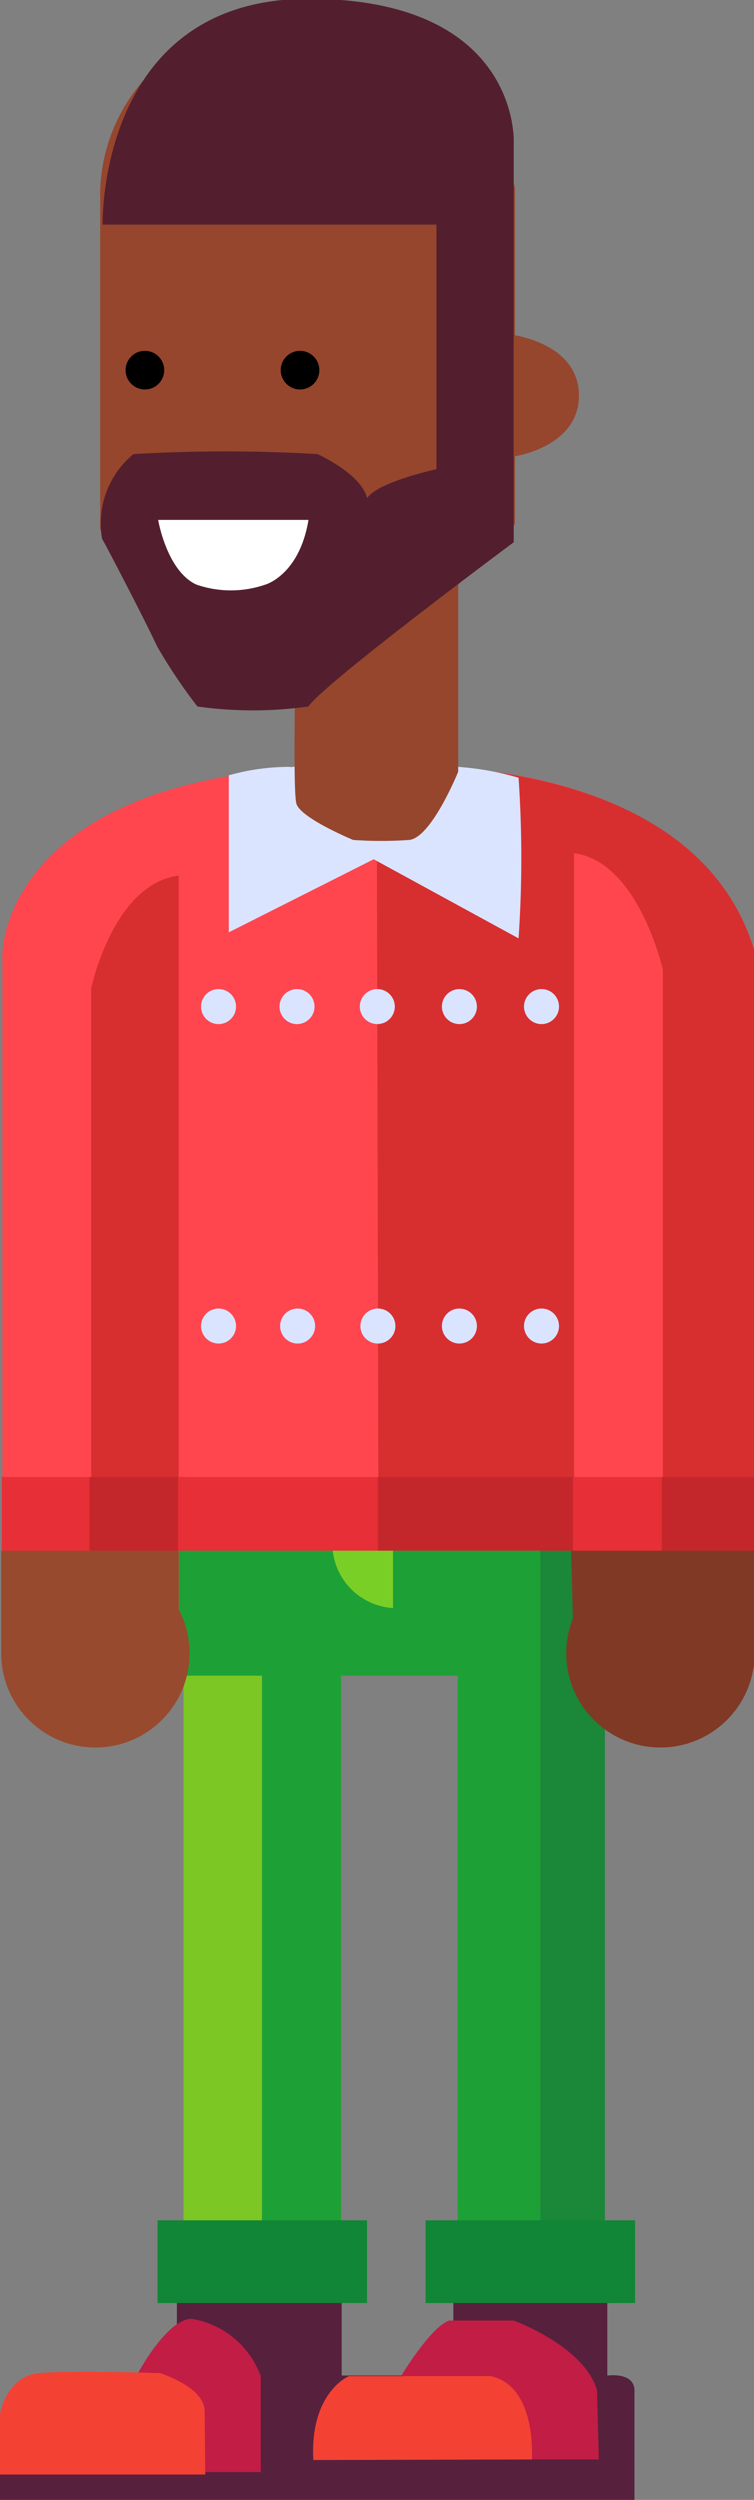 <svg id="_3" data-name=" 3" xmlns="http://www.w3.org/2000/svg" viewBox="0 0 12.49 41.4"><rect x="0" y="0" width="12.49" height="41.4" fill="#808080" stroke="none"/><defs><style>.cls-1{fill:#57203d;}.cls-2{fill:#c11d45;}.cls-3{fill:#f34233;}.cls-4{fill:#7cc724;}.cls-5{fill:#1da136;}.cls-6{fill:#7acf26;}.cls-7{fill:#1b8738;}.cls-8{fill:#118636;}.cls-9{fill:#96462d;}.cls-10{fill:#ff464f;}.cls-11{fill:#d72f30;}.cls-12{fill:#dae4fe;}.cls-13{fill:#531f2e;}.cls-14{fill:#fff;}.cls-15{fill:#803925;}.cls-16{fill:#974a2e;}.cls-17{fill:#c4272b;}.cls-18{fill:#e62f36;}</style></defs><title>customer4</title><polygon class="cls-1" points="10.06 39.35 10.06 37.61 7.51 37.61 7.51 38.74 9.6 39.8 10.06 39.8 10.06 39.35"/><polygon class="cls-1" points="5.66 39.68 5.66 37.94 2.93 37.94 2.93 39.08 5.16 40.13 5.66 40.13 5.66 39.68"/><path class="cls-1" d="M11,40.61v1.81H.49v-.91l4-1.15h6.07S11,40.3,11,40.61Z" transform="translate(-0.49 -1.02)"/><path class="cls-2" d="M10.41,41.75H8.7L7.14,40.36s.48-.8.79-.91H9s1.16.42,1.38,1.15Z" transform="translate(-0.49 -1.02)"/><path class="cls-3" d="M9.3,41.75s.09-1.21-.68-1.38H6.27s-.65.27-.59,1.39Z" transform="translate(-0.49 -1.02)"/><path class="cls-2" d="M2.75,40.37s.48-.93.91-.95a1.48,1.48,0,0,1,1.15.95c0,.34,0,1.59,0,1.59H2.87Z" transform="translate(-0.49 -1.02)"/><path class="cls-3" d="M3.89,42H.49V41s.1-.63.65-.68,2,0,2,0,.74.23.74.63Z" transform="translate(-0.49 -1.02)"/><polygon class="cls-4" points="3.04 36.77 3.04 26.08 4.34 26.19 4.34 37.35 3.04 36.77"/><polygon class="cls-5" points="7.58 37.05 7.58 27.75 2.59 27.75 2.68 25.27 9.02 25.57 9.02 37.17 7.87 37.62 7.58 37.05"/><polygon class="cls-5" points="5.65 27.24 5.65 37.11 4.34 37.11 4.34 27.02 5.65 27.24"/><path class="cls-6" d="M7,27.65V26H6v.68A1.07,1.07,0,0,0,7,27.65Z" transform="translate(-0.49 -1.02)"/><polygon class="cls-7" points="10.02 37.35 8.95 36.89 8.95 25 10.02 26.12 10.02 37.35"/><rect class="cls-8" x="7.05" y="36.77" width="3.47" height="1.37"/><rect class="cls-8" x="2.61" y="36.77" width="3.47" height="1.37"/><path class="cls-9" d="M8.67,9.79V4.32A3.18,3.18,0,0,0,5.35,1.37a2.91,2.91,0,0,0-3.2,2.78V9.79l1,1.93a5.3,5.3,0,0,0,.85.65,3.08,3.08,0,0,0,1.25,0A12.48,12.48,0,0,0,8.67,9.79Z" transform="translate(-0.49 -1.02)"/><path class="cls-9" d="M7.19,12.43l.89-1.73.94-1V4.13A3.78,3.78,0,0,0,4.93,1.38C1.55,1.59,7.19,12.43,7.19,12.43Z" transform="translate(-0.49 -1.02)"/><path class="cls-10" d="M3.25,16.79v10A1.42,1.42,0,0,1,1.92,28C.62,27.8.53,26.89.53,26.89V16.81s0-3.21,6.21-3.1c5.69-.16,6.25,3.1,6.25,3.1V26.89s-.6,1.27-1.57,1.13C10.32,28.18,10,26.7,10,26.7h-7Z" transform="translate(-0.49 -1.02)"/><path class="cls-11" d="M6.73,13.71S12,13.33,13,16.81V26.89s-.48,1.27-1.57,1.13c-1.24,0-1.33-.7-1.45-1.32H6.76Z" transform="translate(-0.49 -1.02)"/><circle class="cls-12" cx="3.62" cy="16.67" r="0.29"/><circle class="cls-12" cx="4.92" cy="16.67" r="0.29"/><circle class="cls-12" cx="6.25" cy="16.67" r="0.29"/><circle class="cls-12" cx="7.61" cy="16.67" r="0.29"/><circle class="cls-12" cx="8.97" cy="16.67" r="0.29"/><circle class="cls-12" cx="3.62" cy="21.96" r="0.29"/><circle class="cls-12" cx="4.93" cy="21.96" r="0.29"/><circle class="cls-12" cx="6.26" cy="21.96" r="0.29"/><circle class="cls-12" cx="7.61" cy="21.96" r="0.29"/><circle class="cls-12" cx="8.97" cy="21.96" r="0.29"/><path class="cls-12" d="M8.08,13.72a4.76,4.76,0,0,1,1,.18,19.52,19.52,0,0,1,0,2.66l-2.4-1.31-2.4,1.21v-2.6a3.67,3.67,0,0,1,1-.14c.28.06,1.35-.81,1.35-.81Z" transform="translate(-0.49 -1.02)"/><path class="cls-9" d="M8.08,10.7v3.1s-.44,1.09-.81,1.13a6.5,6.5,0,0,1-.93,0s-.87-.36-.94-.6,0-3,0-3Z" transform="translate(-0.49 -1.02)"/><circle cx="4.97" cy="6.13" r="0.32"/><circle cx="2.4" cy="6.13" r="0.32"/><path class="cls-13" d="M2.19,4.74S2.1,1,5.6,1,9,3.37,9,3.37V10S5.84,12.35,5.6,12.72a6.59,6.59,0,0,1-1.84,0,8.85,8.85,0,0,1-.67-1c-.15-.33-.76-1.51-.91-1.78A1.49,1.49,0,0,1,2.7,8.54a26.27,26.27,0,0,1,3.05,0s.73.33.82.73c.18-.27,1.15-.48,1.15-.48l0-4.05Z" transform="translate(-0.49 -1.02)"/><path class="cls-9" d="M9,6.57s1.08.14,1.08,1S9,8.58,9,8.58Z" transform="translate(-0.49 -1.02)"/><path class="cls-9" d="M8.08,9.81" transform="translate(-0.49 -1.02)"/><path class="cls-14" d="M5.6,9.63H3.11s.14.84.63,1.07a1.75,1.75,0,0,0,1.15,0S5.45,10.54,5.6,9.63Z" transform="translate(-0.49 -1.02)"/><path class="cls-11" d="M13,28.5" transform="translate(-0.49 -1.02)"/><path class="cls-10" d="M10,15.15V28l1.47-1V17.08S11.07,15.29,10,15.15Z" transform="translate(-0.49 -1.02)"/><circle class="cls-15" cx="10.94" cy="27.38" r="1.56"/><path class="cls-11" d="M3.45,15.52v12.4L2,26.92V17.39S2.36,15.66,3.45,15.52Z" transform="translate(-0.49 -1.02)"/><circle class="cls-16" cx="1.58" cy="27.38" r="1.56"/><polygon class="cls-15" points="9.46 25.68 12.49 25.68 12.49 27.38 9.49 26.79 9.46 25.68"/><polygon class="cls-16" points="2.95 25.68 0.02 25.68 0.02 27.38 2.95 26.64 2.95 25.68"/><polyline class="cls-17" points="12.49 24.46 10.96 24.46 10.96 25.68 12.49 25.68 12.49 24.46"/><polyline class="cls-18" points="10.96 24.46 9.49 24.46 9.49 25.68 10.96 25.68 10.96 24.46"/><polyline class="cls-17" points="9.49 24.46 6.26 24.46 6.26 25.68 9.49 25.68 9.49 24.46"/><polyline class="cls-18" points="6.26 24.46 2.95 24.46 2.95 25.68 6.26 25.68 6.26 24.46"/><polyline class="cls-17" points="2.95 24.46 1.48 24.46 1.48 25.68 2.95 25.68 2.95 24.46"/><polyline class="cls-18" points="1.48 24.46 0.03 24.46 0.03 25.68 1.48 25.68 1.48 24.46"/></svg>